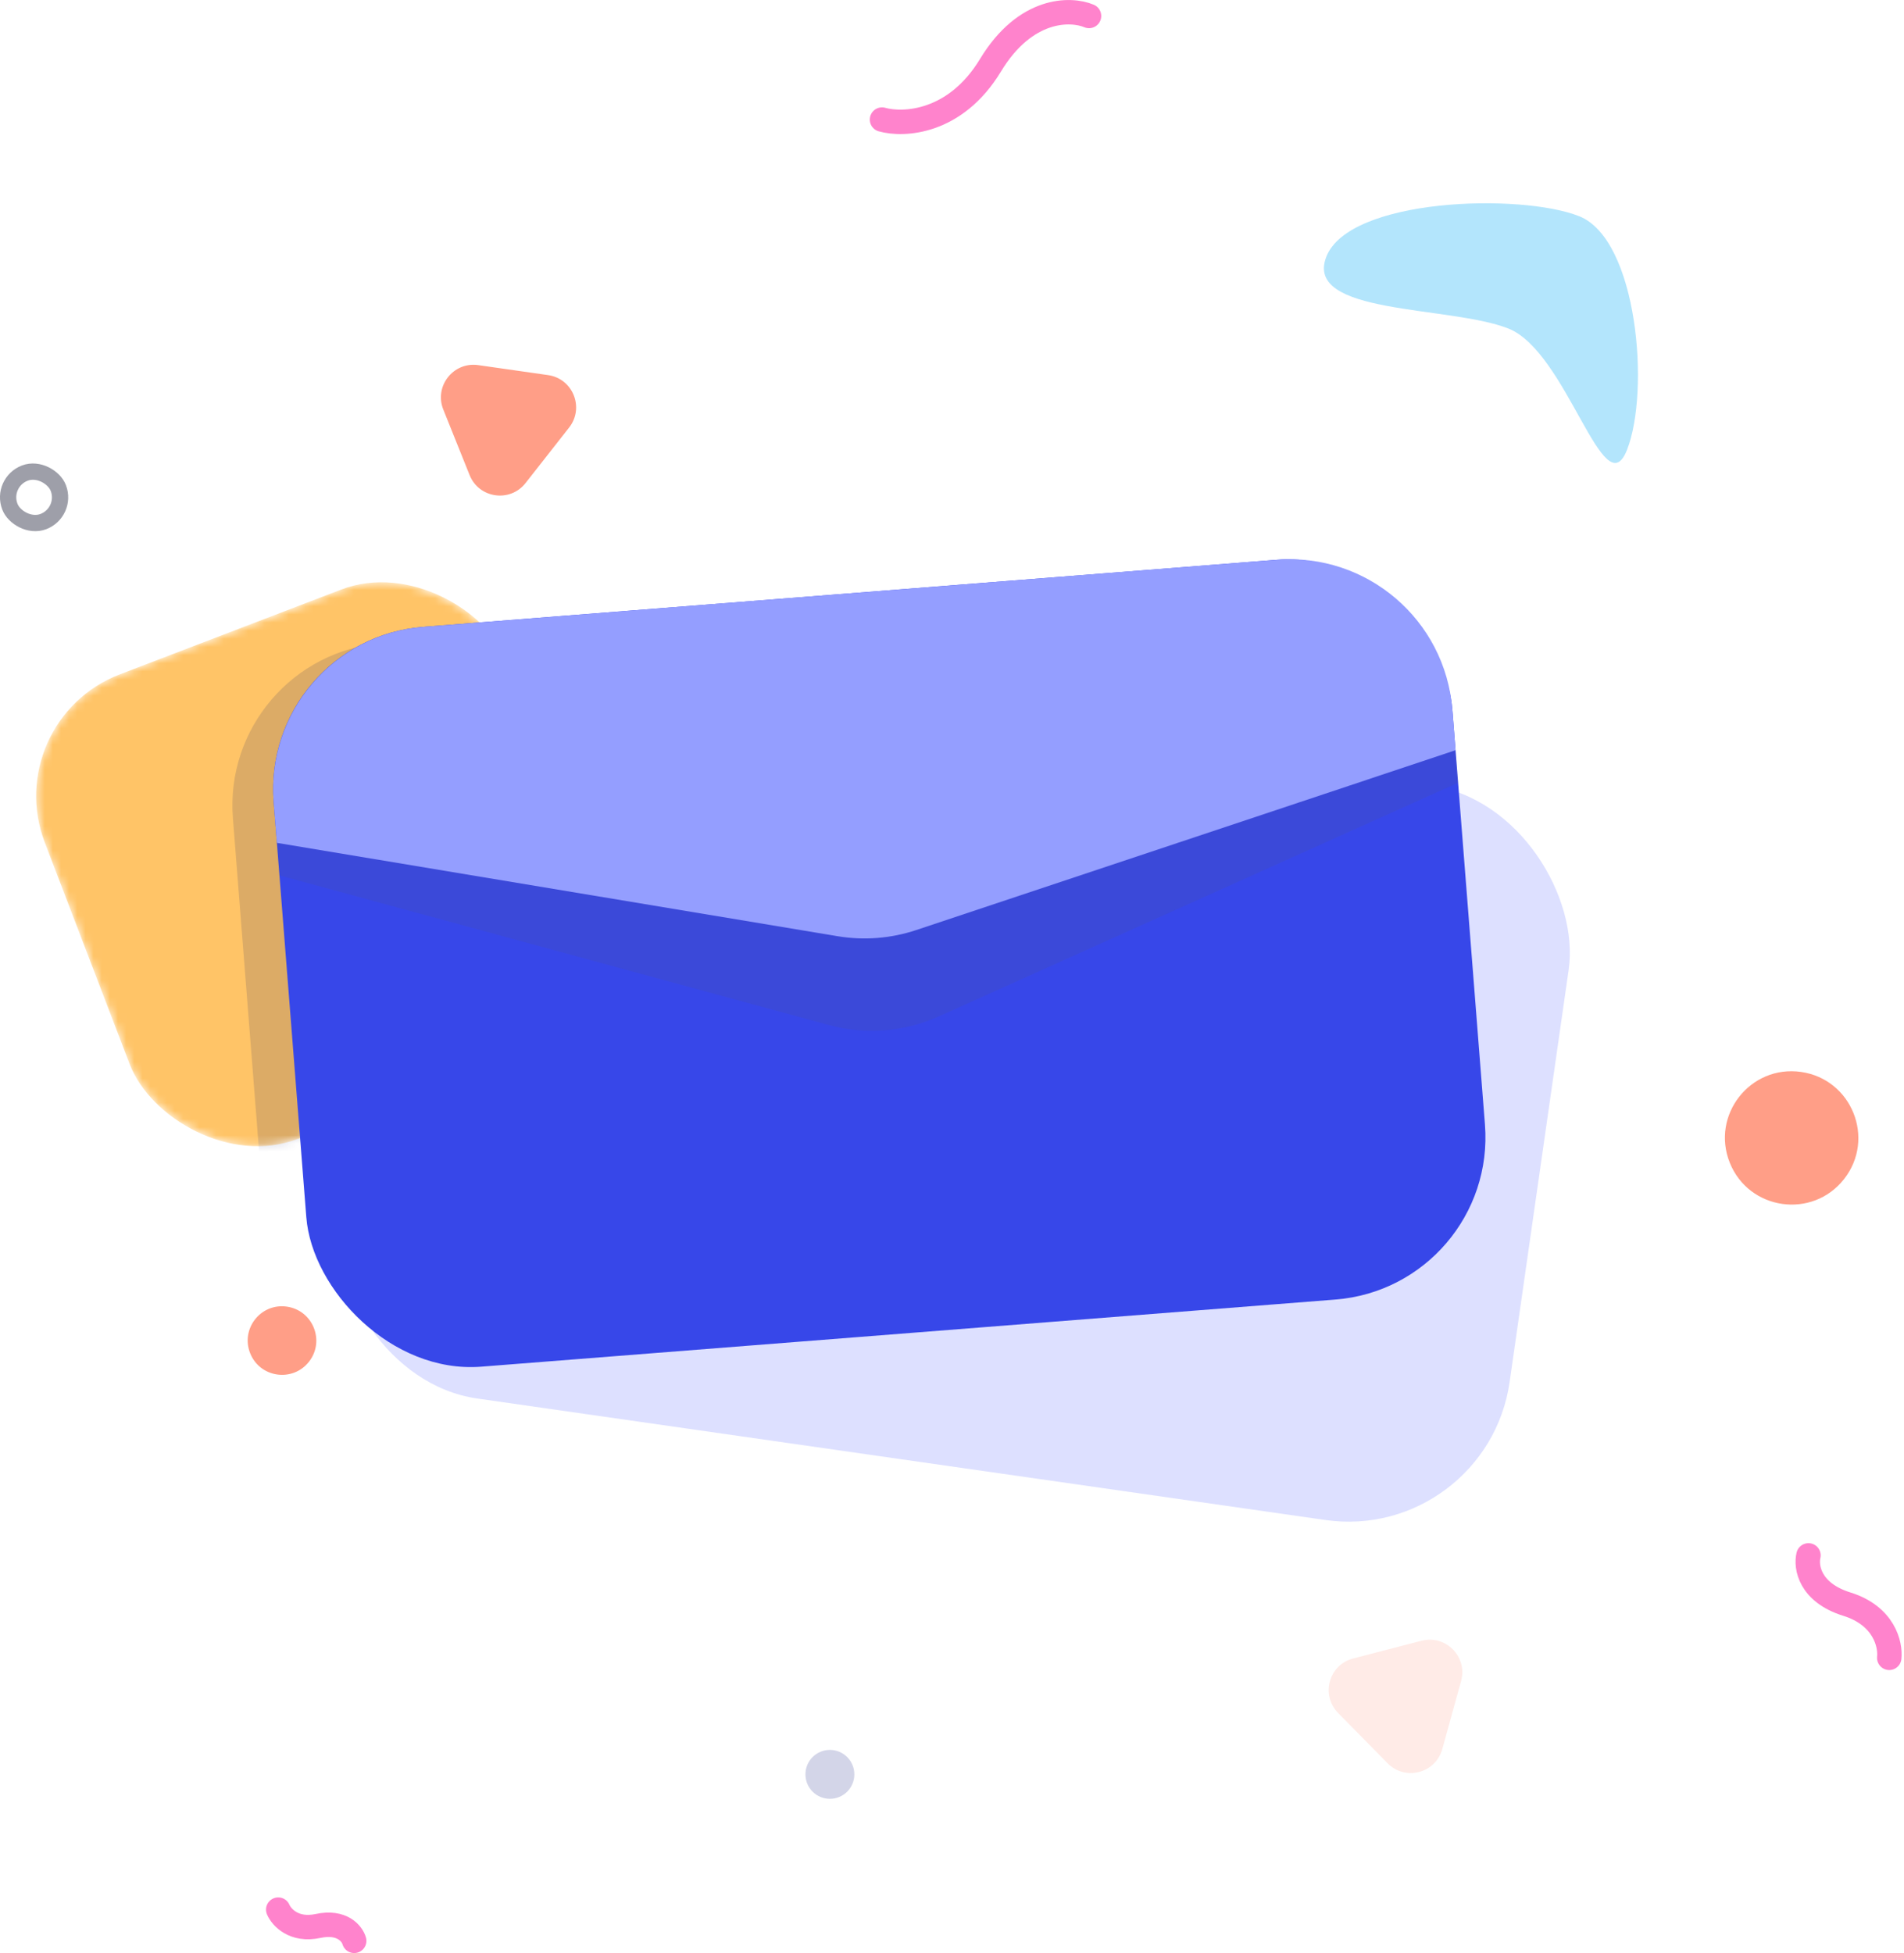 <svg width="234" height="240" viewBox="0 0 234 240" fill="none" xmlns="http://www.w3.org/2000/svg">
<rect x="8.309" y="62.951" width="6.378" height="6.378" rx="3.18" transform="rotate(159.041 8.309 62.951)" stroke="#9E9FA9" stroke-width="2"/>
<mask id="mask0_1_2679" style="mask-type:alpha" maskUnits="userSpaceOnUse" x="4" y="71" width="71" height="71">
<rect x="-0.218" y="88.592" width="61.129" height="61.129" rx="16" transform="rotate(-20.959 -0.218 88.592)" fill="#FFC467"/>
</mask>
<g mask="url(#mask0_1_2679)">
<rect x="-0.218" y="88.592" width="61.129" height="61.129" rx="16" transform="rotate(-20.959 -0.218 88.592)" fill="#FFC467"/>
<rect opacity="0.15" x="27.058" y="80.603" width="145.301" height="91.189" rx="20" transform="rotate(-4.493 27.058 80.603)" fill="#151B5E"/>
</g>
<rect opacity="0.2" x="51.792" y="78.751" width="145.301" height="91.189" rx="20" transform="rotate(8.151 51.792 78.751)" fill="#5665FF"/>
<rect x="32.068" y="78.599" width="145.301" height="91.189" rx="20" transform="rotate(-4.493 32.068 78.599)" fill="#3747E9"/>
<path opacity="0.11" d="M34.108 104.572C33.241 93.538 41.484 83.89 52.518 83.022L157.413 74.78C168.447 73.913 178.096 82.155 178.963 93.19L179.198 96.187L115.367 124.903C111.129 126.81 106.361 127.184 101.877 125.963L34.344 107.569L34.108 104.572Z" fill="#5B5B5B"/>
<path d="M33.638 98.579C32.771 87.544 41.013 77.896 52.048 77.029L156.942 68.786C167.977 67.919 177.625 76.161 178.492 87.196L178.884 92.191L112.591 114.291C109.491 115.324 106.185 115.584 102.962 115.047L34.03 103.574L33.638 98.579Z" fill="#949EFF"/>
<circle opacity="0.2" cx="3" cy="3" r="3" transform="matrix(1.002 0 0 -1.002 98.987 221.045)" fill="#27308C"/>
<path d="M54.482 50.328C53.332 47.465 55.713 44.431 58.768 44.867L67.359 46.093C70.414 46.529 71.851 50.108 69.946 52.535L64.588 59.362C62.683 61.79 58.865 61.245 57.715 58.381L54.482 50.328Z" fill="#FF9E87"/>
<path d="M30.749 166.302C29.541 163.293 32.043 160.104 35.253 160.562C38.463 161.021 39.973 164.782 37.972 167.333C35.97 169.884 31.957 169.311 30.749 166.302Z" fill="#FF9E87"/>
<path d="M212.59 142.882C210.24 137.031 215.106 130.831 221.348 131.722C227.59 132.613 230.527 139.927 226.635 144.887C222.742 149.847 214.939 148.734 212.59 142.882Z" fill="#FF9E87"/>
<path opacity="0.2" d="M164.447 210.491C162.283 208.292 163.311 204.574 166.298 203.8L174.698 201.621C177.685 200.846 180.39 203.595 179.568 206.569L177.255 214.933C176.432 217.907 172.699 218.876 170.534 216.676L164.447 210.491Z" fill="#FF9E87"/>
<path opacity="0.3" d="M199.956 55.287C197.109 62.493 192.583 43.216 185.377 40.37C178.171 37.523 160.163 38.74 163.009 31.534C165.856 24.328 186.858 23.716 194.064 26.562C201.27 29.409 202.802 48.081 199.956 55.287Z" fill="#03A9F4"/>
<path d="M133.841 1.964C131.599 1.016 126.038 0.901 121.725 8.026C117.412 15.15 111.043 15.439 108.398 14.693" stroke="#FF83CC" stroke-width="3" stroke-linecap="round"/>
<path d="M43.531 238.496C43.284 237.623 42.049 236.034 39.085 236.669C36.122 237.304 34.59 235.594 34.194 234.659" stroke="#FF83CC" stroke-width="3" stroke-linecap="round"/>
<path d="M222.259 191.13C221.92 192.531 222.39 195.693 226.986 197.125C231.582 198.557 232.367 202.118 232.186 203.72" stroke="#FF83CC" stroke-width="3" stroke-linecap="round"/>
</svg>
